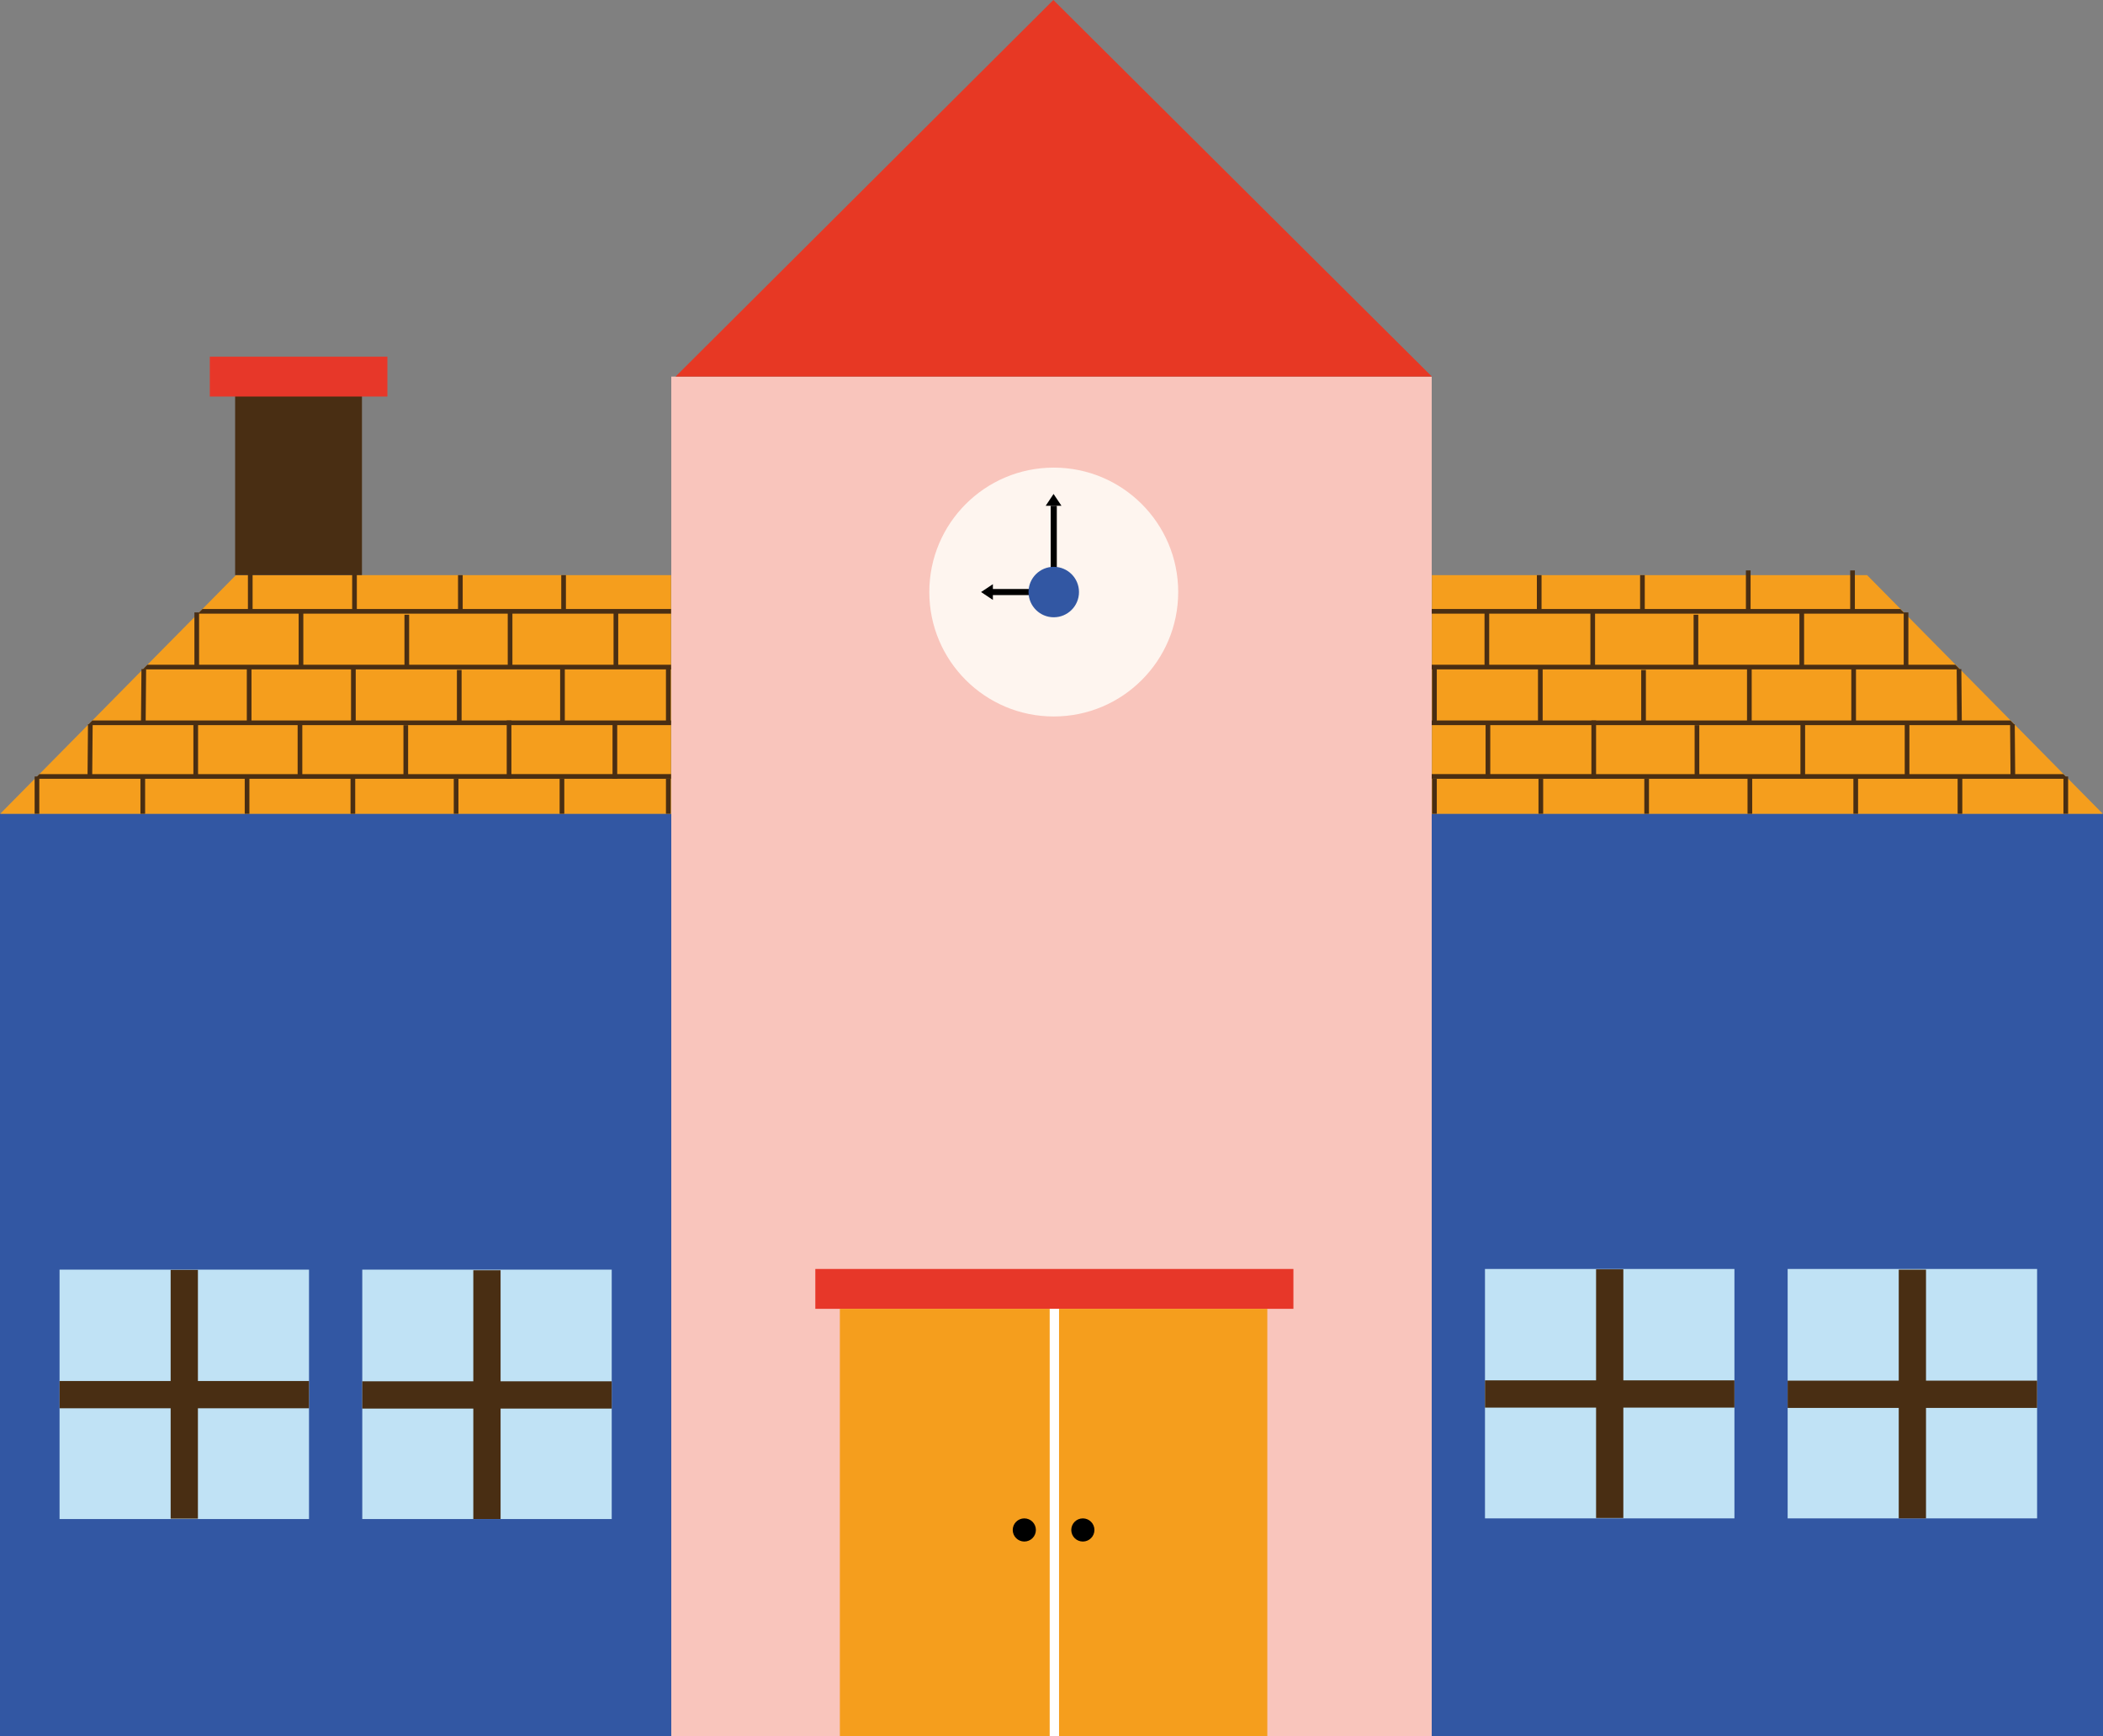 <?xml version="1.0" encoding="UTF-8"?>
<svg id="Calque_2" data-name="Calque 2" xmlns="http://www.w3.org/2000/svg" viewBox="0 0 414.19 342">
  <rect x="0" y="0" width="414.19" height="342" fill="#808080" stroke="none"/>
  <defs>
    <style>
      .cls-1 {
        stroke: #492e13;
        stroke-width: .92px;
      }

      .cls-1, .cls-2 {
        fill: none;
        stroke-miterlimit: 10;
      }

      .cls-3 {
        fill: #3257a3;
      }

      .cls-4 {
        fill: #c0e2f5;
      }

      .cls-5 {
        fill: #e73729;
      }

      .cls-6 {
        fill: #f59e1d;
      }

      .cls-2 {
        stroke: #fff;
        stroke-width: 1.84px;
      }

      .cls-7 {
        fill: #492e13;
      }

      .cls-8 {
        fill: #e73824;
      }

      .cls-9 {
        fill: #fef5ef;
      }

      .cls-10 {
        fill: #f9c5bc;
      }
    </style>
  </defs>
  <g id="Calque_7" data-name="Calque 7">
    <rect class="cls-3" y="160.3" width="132.21" height="181.7"/>
    <rect class="cls-3" x="281.98" y="160.3" width="132.21" height="181.7"/>
    <rect class="cls-10" x="132.21" y="74.18" width="149.77" height="267.81"/>
    <polygon class="cls-6" points="132.16 113.29 132.16 160.3 .04 160.3 6.84 153.41 7.75 152.49 17.28 142.84 18.19 141.92 28.12 131.86 29.03 130.94 38.97 120.88 39.88 119.96 46.46 113.29 132.16 113.29"/>
    <polygon class="cls-6" points="414.15 160.3 367.73 113.29 282.02 113.29 282.02 160.3 414.15 160.3"/>
    <polygon class="cls-8" points="133.05 74.18 207.46 0 282.02 74.18 133.05 74.18"/>
    <rect class="cls-7" x="46.31" y="76.52" width="24.98" height="36.76"/>
    <rect class="cls-5" x="41.32" y="70.26" width="34.98" height="7.85"/>
    <rect class="cls-5" x="160.58" y="249.96" width="94.16" height="7.85"/>
    <circle class="cls-9" cx="207.54" cy="116.62" r="24.51"/>
    <rect x="206.94" y="99.63" width="1.2" height="13.04"/>
    <rect x="198.76" y="112.57" width="1.2" height="8.11" transform="translate(315.98 -82.74) rotate(90)"/>
    <polygon points="205.95 99.63 209.06 99.63 207.5 97.3 205.95 99.63"/>
    <polyline points="193.22 116.62 195.55 118.17 195.55 115.07"/>
    <circle class="cls-3" cx="207.54" cy="116.62" r="4.97"/>
    <rect class="cls-6" x="165.41" y="257.81" width="84.19" height="84.19"/>
    <line class="cls-2" x1="207.66" y1="257.81" x2="207.66" y2="342"/>
    <circle cx="213.27" cy="301.37" r="2.28"/>
    <circle cx="201.74" cy="301.37" r="2.28"/>
    <rect class="cls-4" x="292.47" y="249.96" width="49.13" height="49.13"/>
    <rect class="cls-4" x="352.08" y="249.96" width="49.13" height="49.13"/>
    <rect class="cls-7" x="292.47" y="271.9" width="49.13" height="5.37"/>
    <rect class="cls-7" x="292.53" y="271.84" width="49" height="5.37" transform="translate(591.56 -42.51) rotate(90)"/>
    <rect class="cls-7" x="352.08" y="271.96" width="49.13" height="5.37"/>
    <rect class="cls-7" x="352.15" y="271.9" width="49" height="5.37" transform="translate(651.23 -102.06) rotate(90)"/>
    <rect class="cls-4" x="11.73" y="250.09" width="49.13" height="49.13"/>
    <rect class="cls-4" x="71.35" y="250.09" width="49.13" height="49.13"/>
    <rect class="cls-7" x="11.73" y="272.03" width="49.13" height="5.37"/>
    <rect class="cls-7" x="11.79" y="271.96" width="49" height="5.37" transform="translate(310.94 238.35) rotate(90)"/>
    <rect class="cls-7" x="71.35" y="272.09" width="49.13" height="5.37"/>
    <rect class="cls-7" x="71.41" y="272.03" width="49" height="5.37" transform="translate(370.62 178.8) rotate(90)"/>
    <polygon class="cls-7" points="132.16 119.96 132.16 120.88 38.97 120.88 39.88 119.96 132.16 119.96"/>
    <polygon class="cls-7" points="132.16 130.94 132.16 131.86 28.12 131.86 29.03 130.94 132.16 130.94"/>
    <polygon class="cls-7" points="132.16 141.92 132.16 142.84 17.28 142.84 18.19 141.92 132.16 141.92"/>
    <polygon class="cls-7" points="132.16 152.48 132.16 153.41 6.84 153.41 7.75 152.49 132.16 152.48"/>
    <line class="cls-1" x1="7.28" y1="152.95" x2="7.28" y2="160.3"/>
    <line class="cls-1" x1="28.12" y1="152.95" x2="28.12" y2="160.3"/>
    <line class="cls-1" x1="48.66" y1="152.95" x2="48.66" y2="160.3"/>
    <line class="cls-1" x1="69.5" y1="152.95" x2="69.5" y2="160.3"/>
    <line class="cls-1" x1="89.83" y1="153.41" x2="89.83" y2="160.3"/>
    <line class="cls-1" x1="110.68" y1="153.41" x2="110.68" y2="160.3"/>
    <line class="cls-1" x1="49.29" y1="112.36" x2="49.29" y2="120.42"/>
    <line class="cls-1" x1="69.82" y1="112.36" x2="69.82" y2="120.42"/>
    <line class="cls-1" x1="90.67" y1="113.29" x2="90.67" y2="120.63"/>
    <line class="cls-1" x1="111" y1="113.29" x2="111" y2="120.17"/>
    <line class="cls-1" x1="131.62" y1="153.41" x2="131.62" y2="160.3"/>
    <line class="cls-1" x1="17.79" y1="142.67" x2="17.7" y2="152.95"/>
    <line class="cls-1" x1="38.55" y1="142.38" x2="38.55" y2="152.95"/>
    <line class="cls-1" x1="59.08" y1="142.38" x2="59.08" y2="152.95"/>
    <line class="cls-1" x1="79.92" y1="142.84" x2="79.92" y2="152.95"/>
    <line class="cls-1" x1="100.26" y1="141.92" x2="100.26" y2="153.41"/>
    <line class="cls-1" x1="121.1" y1="142.38" x2="121.1" y2="153.41"/>
    <line class="cls-1" x1="38.75" y1="120.63" x2="38.75" y2="131.2"/>
    <line class="cls-1" x1="59.28" y1="120.63" x2="59.28" y2="131.2"/>
    <line class="cls-1" x1="80.12" y1="121.09" x2="80.12" y2="131.2"/>
    <line class="cls-1" x1="100.46" y1="120.17" x2="100.46" y2="131.66"/>
    <line class="cls-1" x1="121.3" y1="120.63" x2="121.3" y2="131.66"/>
    <line class="cls-1" x1="28.32" y1="131.8" x2="28.23" y2="142.07"/>
    <line class="cls-1" x1="49.07" y1="131.51" x2="49.07" y2="142.07"/>
    <line class="cls-1" x1="69.6" y1="131.51" x2="69.6" y2="142.07"/>
    <line class="cls-1" x1="90.45" y1="131.97" x2="90.45" y2="142.07"/>
    <line class="cls-1" x1="110.78" y1="131.05" x2="110.78" y2="142.54"/>
    <line class="cls-1" x1="131.62" y1="131.51" x2="131.62" y2="142.54"/>
    <polygon class="cls-7" points="281.98 119.96 281.98 120.88 375.18 120.88 374.27 119.96 281.98 119.96"/>
    <polygon class="cls-7" points="281.98 130.94 281.98 131.86 386.02 131.86 385.11 130.94 281.98 130.94"/>
    <polygon class="cls-7" points="281.98 141.92 281.98 142.84 396.87 142.84 395.96 141.92 281.98 141.92"/>
    <polygon class="cls-7" points="281.98 152.48 281.98 153.41 407.31 153.41 406.39 152.49 281.98 152.48"/>
    <line class="cls-1" x1="406.86" y1="152.95" x2="406.86" y2="160.3"/>
    <line class="cls-1" x1="386.02" y1="152.95" x2="386.02" y2="160.3"/>
    <line class="cls-1" x1="365.49" y1="152.95" x2="365.49" y2="160.3"/>
    <line class="cls-1" x1="344.64" y1="152.95" x2="344.64" y2="160.3"/>
    <line class="cls-1" x1="324.31" y1="153.41" x2="324.31" y2="160.3"/>
    <line class="cls-1" x1="303.47" y1="153.41" x2="303.47" y2="160.3"/>
    <line class="cls-1" x1="364.86" y1="112.36" x2="364.86" y2="120.42"/>
    <line class="cls-1" x1="344.32" y1="112.36" x2="344.32" y2="120.42"/>
    <line class="cls-1" x1="323.48" y1="113.29" x2="323.48" y2="120.63"/>
    <line class="cls-1" x1="303.15" y1="113.29" x2="303.15" y2="120.17"/>
    <line class="cls-1" x1="282.52" y1="153.41" x2="282.52" y2="160.3"/>
    <line class="cls-1" x1="396.35" y1="142.67" x2="396.44" y2="152.95"/>
    <line class="cls-1" x1="375.6" y1="142.38" x2="375.6" y2="152.95"/>
    <line class="cls-1" x1="355.06" y1="142.38" x2="355.06" y2="152.95"/>
    <line class="cls-1" x1="334.22" y1="142.84" x2="334.22" y2="152.95"/>
    <line class="cls-1" x1="313.89" y1="141.92" x2="313.89" y2="153.41"/>
    <line class="cls-1" x1="293.05" y1="142.38" x2="293.05" y2="153.41"/>
    <line class="cls-1" x1="375.4" y1="120.63" x2="375.4" y2="131.2"/>
    <line class="cls-1" x1="354.86" y1="120.63" x2="354.86" y2="131.2"/>
    <line class="cls-1" x1="334.02" y1="121.09" x2="334.02" y2="131.2"/>
    <line class="cls-1" x1="313.69" y1="120.17" x2="313.69" y2="131.66"/>
    <line class="cls-1" x1="292.84" y1="120.63" x2="292.84" y2="131.66"/>
    <line class="cls-1" x1="385.83" y1="131.8" x2="385.92" y2="142.07"/>
    <line class="cls-1" x1="365.08" y1="131.51" x2="365.08" y2="142.07"/>
    <line class="cls-1" x1="344.54" y1="131.51" x2="344.54" y2="142.07"/>
    <line class="cls-1" x1="323.7" y1="131.97" x2="323.7" y2="142.07"/>
    <line class="cls-1" x1="303.37" y1="131.05" x2="303.37" y2="142.54"/>
    <line class="cls-1" x1="282.52" y1="131.51" x2="282.52" y2="142.54"/>
  </g>
</svg>